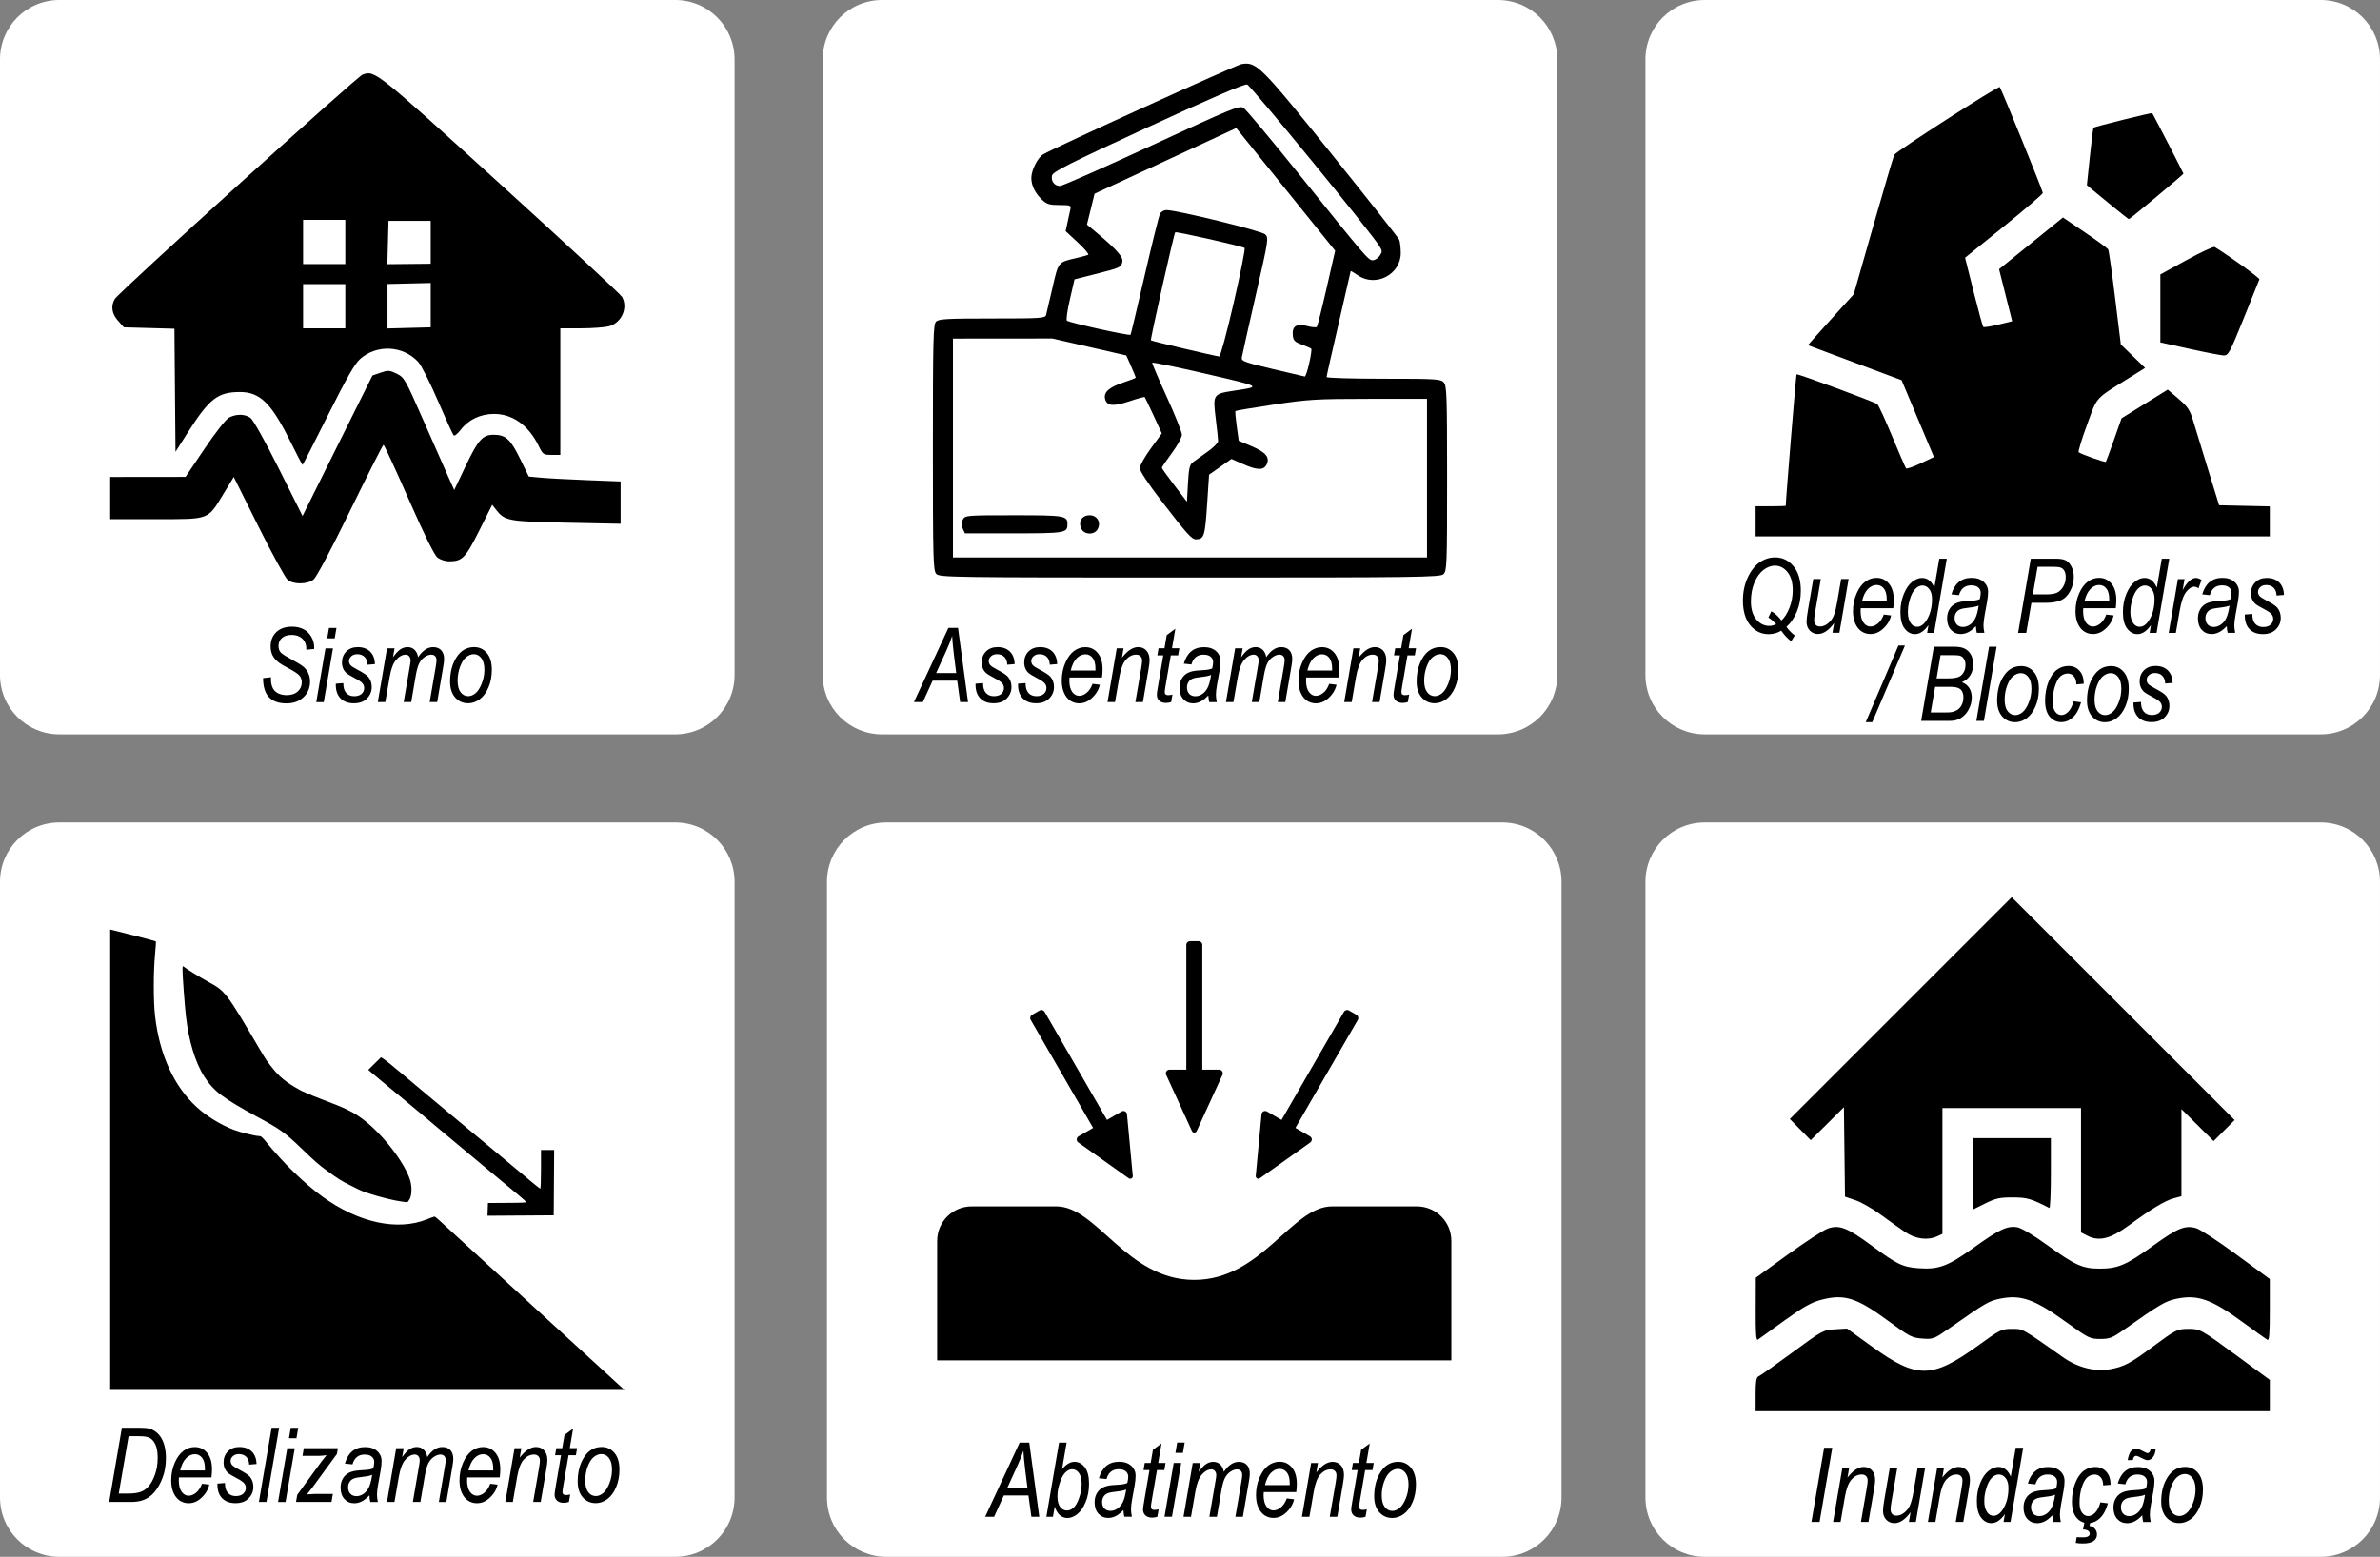 <svg id="svg1700" version="1.1" viewBox="0 0 810 530" xmlns="http://www.w3.org/2000/svg">
  <rect x="0" y="0" width="810" height="530" fill="#808080" stroke="none"/>
  <path id="landslide" d="m20.22 280h209.56c11.201 0 20.22 9.018 20.22 20.22v209.56c0 11.201-9.018 20.22-20.22 20.22h-209.56c-11.201 0-20.22-9.018-20.22-20.22v-209.56c0-11.201 9.018-20.22 20.22-20.22z" fill="#fff" stop-color="#000000" stroke-width="1.006"/>
  <path d="m37.499 394.82v-78.375l0.63 0.148c3.342 0.786 14.788 3.77 14.905 3.887 0.083 0.083-0.045 2.151-0.277 4.596-0.561 5.842-0.557 15.803 0.01 20.757 1.513 13.247 6.43 23.987 14.252 31.131 3.369 3.077 8.23 6.047 12.57 7.68 2.352 0.885 7.24 2.095 8.466 2.095 0.773 3e-4 1.125 0.287 2.656 2.169 5.825 7.157 13.024 14.132 19.172 18.575 12.142 8.776 25.375 11.634 35.373 7.64 1.327-0.53 2.51-0.964 2.629-0.964 0.118 0 0.797 0.535 1.506 1.189 2.55 2.351 14.323 13.142 22.831 20.928 4.771 4.366 9.303 8.523 10.073 9.239 0.769 0.716 7.569 6.938 15.109 13.827 7.54 6.889 14.022 12.825 14.403 13.191l0.693 0.665h-175zm128.49 16.893 0.082-2.172 5.176-0.03c7.143-0.04 7.894-0.075 7.788-0.366-0.09-0.246-3.361-3.014-10.467-8.858-3.102-2.551-19.709-16.401-20.442-17.048-1.156-1.02-3.425-2.919-10.595-8.864-4.463-3.7-8.673-7.186-9.357-7.745-0.683-0.56-1.601-1.333-2.039-1.717l-0.796-0.7 2.039-2.024c1.121-1.113 2.131-2.108 2.244-2.21 0.162-0.148 2.857 1.882 4.873 3.669 0.176 0.157 0.8 0.663 1.385 1.124 0.585 0.461 1.573 1.29 2.197 1.84 0.624 0.55 3.841 3.247 7.149 5.991 3.309 2.745 6.468 5.379 7.022 5.854 0.553 0.475 1.394 1.179 1.868 1.563 0.973 0.79 3.8 3.141 12.095 10.062 3.155 2.632 7.31 6.098 9.233 7.702 1.924 1.604 4.559 3.804 5.856 4.888 1.297 1.084 2.462 1.97 2.588 1.97 0.127 0 0.23-2.959 0.23-6.575v-6.575h4.483l-0.073 11.122-0.073 11.122-11.274 0.073-11.274 0.073zm-29.857-2.744c-4.172-0.658-11.868-2.857-14.058-4.018-0.271-0.143-1.562-0.787-2.87-1.431-3.046-1.498-4.117-2.167-7.776-4.854-3.129-2.298-4.081-3.131-9.152-8.001-5.251-5.043-6.87-6.201-14.283-10.224-12.12-6.575-15.187-8.88-18.399-13.822-3.106-4.779-5.421-12.403-6.338-20.873-0.435-4.02-1.126-13.423-1.129-15.362-0.002-1.55 0.03-1.626 0.487-1.226 0.72 0.627 5.466 3.56 8.044 4.97 6.15 3.364 6.178 3.401 17.911 23.369 0.904 1.539 1.874 3.113 2.156 3.498 3.516 4.804 5.319 6.515 9.531 9.044 1.198 0.719 2.228 1.308 2.289 1.308 0.06 0 0.906 0.368 1.879 0.816 0.973 0.449 3.153 1.338 4.846 1.976 8.546 3.22 10.98 4.411 14.474 7.079 6.542 4.997 13.8 14.366 15.764 20.346 0.716 2.181 0.698 5.153-0.04 6.558-0.318 0.606-0.696 1.123-0.839 1.149-0.144 0.026-1.268-0.112-2.5-0.306z" stroke-width=".28"/>
  <path d="m41.482 486.07-4.324 25.252h7.459c1.573 0 2.921-0.202 4.047-0.604 1.481-0.517 2.775-1.423 3.877-2.721 1.114-1.298 2.045-2.939 2.791-4.926 0.758-1.998 1.137-4.22 1.137-6.666 0-1.837-0.23-3.463-0.689-4.875-0.459-1.413-1.115-2.545-1.965-3.395-0.838-0.85-1.796-1.43-2.875-1.74-0.735-0.218-1.804-0.326-3.205-0.326zm50.955 0-4.324 25.252h2.566l4.324-25.252zm6.508 0.023-0.602 3.531h2.549l0.604-3.531zm96.105 0.269-2.928 2.154-0.775 4.496h-2.016l-0.414 2.41h2.016l-1.809 10.629c-0.253 1.447-0.379 2.372-0.379 2.773 0 0.85 0.275 1.528 0.826 2.033 0.563 0.505 1.32 0.758 2.273 0.758 0.574 0 1.167-0.098 1.775-0.293l0.447-2.549c-0.448 0.138-0.953 0.205-1.516 0.205-0.379 0-0.66-0.092-0.844-0.276-0.184-0.184-0.275-0.477-0.275-0.879 0-0.23 0.108-0.991 0.326-2.289l1.74-10.113h2.498l0.414-2.41h-2.498zm-151.29 2.584h3.668c1.447 0 2.51 0.145 3.188 0.432 0.942 0.39 1.683 1.154 2.223 2.291 0.551 1.125 0.826 2.647 0.826 4.564 0 2.182-0.316 4.129-0.947 5.84-0.62 1.711-1.355 3.043-2.205 3.996-0.85 0.942-1.815 1.579-2.894 1.912-1.068 0.322-2.371 0.482-3.91 0.482h-3.289zm161.03 3.662c-2.492 0-4.479 1.136-5.961 3.41-1.481 2.274-2.221 5.06-2.221 8.355 0 2.274 0.578 4.07 1.738 5.391 1.16 1.309 2.63 1.963 4.41 1.963 1.355 0 2.646-0.442 3.875-1.326 1.24-0.896 2.246-2.234 3.016-4.014 0.781-1.78 1.172-3.8 1.172-6.062 0-2.469-0.57-4.369-1.707-5.701-1.137-1.344-2.577-2.016-4.322-2.016zm-62.941 8e-3c-0.838 0-1.631 0.236-2.377 0.707-0.746 0.459-1.614 1.366-2.602 2.721l0.516-3.014h-2.549l-3.135 18.293h2.549l1.5-8.646c0.459-2.687 1.194-4.606 2.205-5.754 1.022-1.16 2.101-1.74 3.238-1.74 0.471 0 0.86 0.179 1.17 0.535 0.322 0.356 0.482 0.837 0.482 1.445 0 0.367-0.073 0.972-0.223 1.81l-2.119 12.35h2.566l1.516-8.871c0.345-1.975 0.746-3.417 1.205-4.324 0.471-0.919 1.098-1.636 1.879-2.152 0.781-0.528 1.526-0.793 2.238-0.793 0.54 0 0.971 0.167 1.293 0.5 0.322 0.322 0.482 0.792 0.482 1.412 0 0.436-0.087 1.149-0.26 2.137l-2.066 12.092h2.549l2.016-11.783c0.23-1.298 0.346-2.239 0.346-2.824 0-1.332-0.334-2.348-1-3.049-0.655-0.7-1.573-1.051-2.756-1.051-0.93 0-1.82 0.287-2.67 0.861-0.85 0.563-1.654 1.418-2.412 2.566-0.207-1.114-0.626-1.963-1.258-2.549-0.632-0.586-1.405-0.879-2.324-0.879zm40.551 0c-0.827 0-1.682 0.265-2.566 0.793-0.884 0.517-1.868 1.452-2.947 2.807l0.535-3.186h-2.309l-3.135 18.293h2.549l1.465-8.51c0.482-2.813 1.234-4.789 2.256-5.926 1.034-1.137 2.194-1.705 3.481-1.705 0.62 0 1.107 0.183 1.463 0.551 0.367 0.356 0.553 0.851 0.553 1.482 0 0.54-0.098 1.377-0.293 2.514l-1.998 11.594h2.566l1.895-11.076c0.253-1.447 0.379-2.492 0.379-3.135 0-1.435-0.362-2.543-1.086-3.324-0.712-0.781-1.647-1.172-2.807-1.172zm-100.93 4e-3c-1.608 0-2.907 0.493-3.894 1.48-0.988 0.988-1.48 2.246-1.48 3.773 0 0.746 0.132 1.423 0.396 2.031 0.264 0.597 0.631 1.108 1.102 1.533 0.482 0.413 1.47 1.01 2.963 1.791 1.298 0.678 2.143 1.252 2.533 1.723 0.379 0.471 0.568 1 0.568 1.586 0 0.815-0.305 1.487-0.914 2.016-0.609 0.517-1.435 0.773-2.481 0.773-1.148 0-2.055-0.367-2.721-1.101-0.666-0.735-0.994-1.849-0.982-3.342l-2.566 0.189v0.344c-3.4e-5 2.01 0.546 3.566 1.637 4.668 1.091 1.102 2.594 1.654 4.512 1.654 1.906 0 3.395-0.546 4.463-1.637 1.079-1.091 1.619-2.394 1.619-3.91 0-1.367-0.403-2.525-1.207-3.478-0.528-0.609-1.762-1.425-3.703-2.447-1.263-0.655-2.049-1.176-2.359-1.566-0.31-0.379-0.465-0.833-0.465-1.361 0-0.609 0.259-1.142 0.775-1.601 0.517-0.471 1.189-0.707 2.016-0.707 1.056 0 1.893 0.31 2.514 0.93 0.632 0.62 0.966 1.506 1 2.654l2.514-0.207c-0.046-1.826-0.586-3.243-1.619-4.254-1.034-1.022-2.439-1.533-4.219-1.533zm-15.213 0.015c-1.367 0-2.635 0.43-3.807 1.291-1.171 0.85-2.163 2.204-2.978 4.064-0.804 1.86-1.207 3.864-1.207 6.012 0 1.631 0.265 3.038 0.793 4.221 0.528 1.171 1.239 2.055 2.135 2.652 0.896 0.586 1.889 0.879 2.981 0.879 1.539 0 2.934-0.556 4.186-1.67 1.504-1.321 2.463-2.872 2.877-4.652l-2.498-0.308c-0.471 1.321-1.131 2.331-1.98 3.031-0.838 0.701-1.694 1.051-2.566 1.051-0.919 0-1.705-0.442-2.359-1.326-0.655-0.896-0.982-2.205-0.982-3.928 0-0.287 0.016-0.615 0.051-0.982h11.061c0.126-0.942 0.189-1.86 0.189-2.756 0-2.412-0.552-4.277-1.654-5.598-1.091-1.321-2.504-1.98-4.238-1.98zm98.115 0c-1.367 0-2.635 0.43-3.807 1.291-1.171 0.85-2.163 2.204-2.978 4.064-0.804 1.86-1.207 3.864-1.207 6.012 0 1.631 0.265 3.038 0.793 4.221 0.528 1.171 1.241 2.055 2.137 2.652 0.896 0.586 1.888 0.879 2.978 0.879 1.539 0 2.934-0.556 4.186-1.67 1.504-1.321 2.464-2.872 2.877-4.652l-2.498-0.308c-0.471 1.321-1.131 2.331-1.98 3.031-0.838 0.701-1.694 1.051-2.566 1.051-0.919 0-1.705-0.442-2.359-1.326-0.655-0.896-0.982-2.205-0.982-3.928 0-0.287 0.016-0.615 0.051-0.982h11.061c0.126-0.942 0.189-1.86 0.189-2.756 0-2.412-0.552-4.277-1.654-5.598-1.091-1.321-2.504-1.98-4.238-1.98zm-40.117 4e-3c-3.491 0-5.782 1.872-6.873 5.615l2.584 0.276c0.632-2.228 2.008-3.342 4.133-3.342 1.056 0 1.861 0.236 2.412 0.707 0.563 0.459 0.844 1.074 0.844 1.844 0 0.551-0.104 1.262-0.311 2.135-0.379 0.184-0.837 0.322-1.377 0.414-0.528 0.092-1.51 0.178-2.945 0.258-1.7 0.081-3.009 0.357-3.928 0.828-0.907 0.459-1.614 1.125-2.119 1.998s-0.758 1.895-0.758 3.066c0 1.642 0.436 2.939 1.309 3.893 0.884 0.953 1.992 1.43 3.324 1.43 0.85 0 1.689-0.201 2.516-0.604 0.827-0.402 1.711-1.096 2.652-2.084 0.057 0.942 0.161 1.699 0.311 2.273h2.566c-0.195-1.034-0.293-1.867-0.293-2.498 0-0.896 0.132-2.067 0.396-3.514l0.826-4.547c0.23-1.298 0.346-2.43 0.346-3.395 0-1.367-0.505-2.497-1.516-3.393-1.011-0.907-2.377-1.361-4.1-1.361zm-20.859 0.391-0.447 2.602h5.564c0.54 0 1.417-0.075 2.635-0.225-0.712 0.838-1.355 1.647-1.93 2.428l-8.061 11.076-0.414 2.412h12.076l0.465-2.738h-5.908c-0.528 0-1.5 0.051-2.912 0.154 0.907-1.102 1.591-1.968 2.051-2.6l8.146-11.146 0.328-1.963zm-5.633 0.023-3.135 18.293h2.549l3.135-18.293zm106.94 1.969c1.011 0 1.86 0.452 2.549 1.359 0.689 0.896 1.033 2.217 1.033 3.963 0 1.608-0.303 3.176-0.912 4.703-0.609 1.527-1.321 2.623-2.137 3.289-0.815 0.655-1.63 0.982-2.445 0.982-1.034 0-1.895-0.442-2.584-1.326-0.689-0.884-1.033-2.194-1.033-3.928 0-1.7 0.281-3.302 0.844-4.807 0.574-1.516 1.275-2.601 2.102-3.256 0.838-0.655 1.7-0.98 2.584-0.98zm-138.39 0.043c0.999 0 1.82 0.407 2.463 1.223 0.643 0.815 0.965 2.039 0.965 3.67v0.637h-8.424c0.448-1.849 1.12-3.232 2.016-4.15 0.907-0.919 1.901-1.379 2.981-1.379zm98.115 0c0.999 0 1.82 0.407 2.463 1.223 0.643 0.815 0.965 2.039 0.965 3.67v0.637h-8.424c0.448-1.849 1.12-3.232 2.016-4.15 0.907-0.919 1.901-1.379 2.981-1.379zm-37.76 7.016c-0.287 1.929-0.672 3.371-1.154 4.324-0.471 0.953-1.084 1.682-1.842 2.188-0.758 0.505-1.546 0.758-2.361 0.758-0.861 0-1.55-0.269-2.066-0.809-0.517-0.54-0.775-1.275-0.775-2.205 0-0.678 0.161-1.274 0.482-1.791 0.322-0.517 0.77-0.902 1.344-1.154 0.574-0.253 1.631-0.46 3.17-0.621 1.504-0.161 2.571-0.391 3.203-0.689z" stroke-width="1.323" style="font-variant-caps:normal;font-variant-east-asian:normal;font-variant-ligatures:normal;font-variant-numeric:normal;text-orientation:upright"/>
  <path id="sinkhole" d="m301.67 280h209.56c11.201 0 20.22 9.018 20.22 20.22v209.56c0 11.201-9.018 20.22-20.22 20.22h-209.56c-11.201 0-20.22-9.018-20.22-20.22v-209.56c0-11.201 9.018-20.22 20.22-20.22z" fill="#fff" stop-color="#000000" stroke-width="1.006"/>
  <path d="m400.64 491.09-0.604 3.531h2.549l0.604-3.531zm-53.617 0.026-11.73 25.254h3.031l3.324-7.269h8.371l1 7.269h2.688l-3.412-25.254zm13.418 0-4.324 25.254h2.24l0.602-3.463c0.85 2.584 2.304 3.875 4.359 3.875 1.091 0 2.199-0.442 3.324-1.326 1.125-0.896 2.072-2.268 2.842-4.117 0.769-1.86 1.154-3.933 1.154-6.219 0-2.48-0.477-4.34-1.43-5.58-0.953-1.252-2.124-1.877-3.514-1.877-0.678 0-1.35 0.183-2.016 0.551-0.655 0.356-1.396 0.999-2.223 1.93l1.551-9.027zm34.877 0.293-2.928 2.152-0.775 4.496h-2.016l-0.412 2.412h2.016l-1.809 10.629c-0.253 1.447-0.381 2.372-0.381 2.773 0 0.85 0.277 1.526 0.828 2.031 0.563 0.505 1.32 0.758 2.273 0.758 0.574 0 1.165-0.098 1.773-0.293l0.449-2.549h-2e-3c-0.448 0.138-0.953 0.207-1.516 0.207-0.379 0-0.66-0.092-0.844-0.276-0.184-0.184-0.276-0.477-0.276-0.879 0-0.23 0.11-0.993 0.328-2.291l1.74-10.111h2.496l0.414-2.412h-2.498zm70.852 0-2.928 2.152-0.775 4.496h-2.016l-0.414 2.412h2.016l-1.809 10.629c-0.253 1.447-0.379 2.372-0.379 2.773 0 0.85 0.275 1.526 0.826 2.031 0.563 0.505 1.32 0.758 2.273 0.758 0.574 0 1.167-0.098 1.775-0.293l0.447-2.549c-0.448 0.138-0.953 0.207-1.516 0.207-0.379 0-0.66-0.092-0.844-0.276-0.184-0.184-0.276-0.477-0.276-0.879 0-0.23 0.108-0.993 0.326-2.291l1.74-10.111h2.498l0.414-2.412h-2.498zm-117.87 2.463c0.08 1.688 0.276 3.786 0.586 6.289l0.793 6.338h-6.838l3.41-7.477c0.907-1.987 1.589-3.703 2.049-5.15zm87.16 3.76c-1.367 0-2.635 0.43-3.807 1.291-1.171 0.85-2.165 2.204-2.98 4.064-0.804 1.86-1.205 3.864-1.205 6.012 0 1.631 0.263 3.038 0.791 4.221 0.528 1.171 1.241 2.055 2.137 2.652 0.896 0.586 1.889 0.879 2.981 0.879 1.539 0 2.934-0.556 4.186-1.67 1.504-1.321 2.463-2.872 2.877-4.652l-2.498-0.308c-0.471 1.321-1.131 2.331-1.98 3.031-0.838 0.7-1.694 1.051-2.566 1.051-0.919 0-1.705-0.442-2.359-1.326-0.655-0.896-0.982-2.205-0.982-3.928 0-0.287 0.015-0.615 0.051-0.982h11.059c0.126-0.942 0.189-1.86 0.189-2.756 0-2.412-0.55-4.277-1.652-5.598-1.091-1.321-2.504-1.98-4.238-1.98zm-54.584 4e-3c-3.491 0-5.782 1.871-6.873 5.615l2.584 0.276c0.632-2.228 2.01-3.342 4.135-3.342 1.056 0 1.859 0.236 2.41 0.707 0.563 0.459 0.846 1.074 0.846 1.844 0 0.551-0.104 1.262-0.311 2.135-0.379 0.184-0.839 0.322-1.379 0.414-0.528 0.092-1.51 0.177-2.945 0.258-1.7 0.081-3.009 0.357-3.928 0.828-0.907 0.459-1.612 1.125-2.117 1.998-0.505 0.873-0.76 1.895-0.76 3.066 0 1.642 0.438 2.939 1.311 3.893 0.884 0.953 1.992 1.43 3.324 1.43 0.85 0 1.689-0.201 2.516-0.604 0.827-0.402 1.711-1.096 2.652-2.084 0.057 0.942 0.161 1.699 0.311 2.273h2.566c-0.195-1.034-0.293-1.866-0.293-2.498 0-0.896 0.133-2.067 0.397-3.514l0.826-4.547c0.229-1.298 0.344-2.43 0.344-3.394 0-1.367-0.505-2.497-1.516-3.393-1.011-0.907-2.377-1.361-4.1-1.361zm94.996 0.019c-2.492-8e-5 -4.478 1.138-5.959 3.412-1.481 2.274-2.223 5.058-2.223 8.354 0 2.274 0.58 4.072 1.74 5.393 1.16 1.309 2.63 1.963 4.41 1.963 1.355 0 2.646-0.442 3.875-1.326 1.24-0.896 2.244-2.234 3.014-4.014 0.781-1.78 1.172-3.8 1.172-6.062 0-2.469-0.568-4.371-1.705-5.703-1.137-1.344-2.579-2.016-4.324-2.016zm-62.936 0.011c-0.838 0-1.631 0.234-2.377 0.705-0.746 0.459-1.614 1.368-2.602 2.723l0.518-3.016h-2.551l-3.135 18.295 2.551-2e-3 1.498-8.646c0.459-2.687 1.195-4.606 2.205-5.754 1.022-1.16 2.101-1.738 3.238-1.738 0.471 0 0.862 0.177 1.172 0.533 0.322 0.356 0.482 0.839 0.482 1.447 0 0.367-0.075 0.97-0.225 1.809l-2.119 12.35h2.566l1.516-8.871c0.344-1.975 0.748-3.415 1.207-4.322 0.471-0.919 1.096-1.637 1.877-2.154 0.781-0.528 1.526-0.791 2.238-0.791 0.54 0 0.971 0.165 1.293 0.498 0.322 0.322 0.482 0.792 0.482 1.412 0 0.436-0.085 1.149-0.258 2.137l-2.068 12.092h2.551l2.014-11.781c0.229-1.298 0.346-2.239 0.346-2.824 0-1.332-0.334-2.348-1-3.049-0.655-0.701-1.573-1.051-2.756-1.051-0.93 0-1.82 0.287-2.67 0.861-0.85 0.563-1.654 1.418-2.412 2.566-0.207-1.114-0.626-1.965-1.258-2.551-0.632-0.586-1.405-0.877-2.324-0.877zm40.576 0c-0.827 0-1.682 0.263-2.566 0.791-0.884 0.517-1.868 1.454-2.947 2.809l0.535-3.188h-2.309l-3.135 18.295h2.549l1.465-8.51c0.482-2.813 1.234-4.789 2.256-5.926 1.034-1.137 2.194-1.705 3.481-1.705 0.62 0 1.107 0.183 1.463 0.551 0.367 0.356 0.553 0.849 0.553 1.48 0 0.54-0.098 1.379-0.293 2.516l-1.998 11.594h2.566l1.895-11.076c0.253-1.447 0.379-2.492 0.379-3.135 0-1.435-0.362-2.545-1.086-3.326-0.712-0.781-1.647-1.17-2.807-1.17zm-54.059 0.385-3.135 18.293h2.549l3.137-18.293zm36.057 2.012c0.999 0 1.822 0.407 2.465 1.223 0.643 0.815 0.965 2.039 0.965 3.67v0.637h-8.424c0.448-1.849 1.12-3.232 2.016-4.15 0.907-0.919 1.899-1.379 2.978-1.379zm40.275 8e-3c1.011 0 1.862 0.454 2.551 1.361 0.689 0.896 1.033 2.217 1.033 3.963 0 1.608-0.305 3.174-0.914 4.701-0.609 1.527-1.319 2.625-2.135 3.291-0.815 0.655-1.632 0.982-2.447 0.982-1.034 0-1.895-0.444-2.584-1.328-0.689-0.884-1.033-2.192-1.033-3.926 0-1.7 0.281-3.302 0.844-4.807 0.574-1.516 1.275-2.601 2.102-3.256 0.838-0.655 1.7-0.982 2.584-0.982zm-110.9 0.111c0.93 0 1.7 0.426 2.309 1.275 0.62 0.838 0.93 2.091 0.93 3.756 0 1.562-0.293 3.156-0.879 4.787-0.574 1.619-1.216 2.733-1.928 3.342-0.712 0.597-1.437 0.896-2.172 0.896-0.919 0-1.693-0.397-2.324-1.19-0.62-0.804-0.93-1.981-0.93-3.531l0.014-0.654h2e-3c0-0.907 0.196-2.05 0.586-3.428 0.54-1.872 1.2-3.216 1.98-4.031 0.781-0.815 1.585-1.223 2.412-1.223zm18.398 6.898c-0.287 1.929-0.672 3.371-1.154 4.324-0.471 0.953-1.086 1.682-1.844 2.188-0.758 0.505-1.544 0.758-2.359 0.758-0.861 0-1.55-0.269-2.066-0.809-0.517-0.54-0.775-1.275-0.775-2.205 0-0.678 0.161-1.274 0.482-1.791 0.322-0.517 0.77-0.902 1.344-1.154 0.574-0.252 1.629-0.46 3.168-0.621 1.504-0.161 2.574-0.391 3.205-0.689z" stroke-width="1.323" style="font-variant-caps:normal;font-variant-east-asian:normal;font-variant-ligatures:normal;font-variant-numeric:normal;text-orientation:upright"/>
  <g transform="matrix(5 0 0 5 2776.1 -207.35)">
    <path d="m-489.08 123.61c-1.302 0-2.35 1.048-2.35 2.35v8.134h35v-8.134c0-1.302-1.048-2.35-2.35-2.35h-5.767c-2.764 0-4.786 5.005-9.384 5.005-4.598-1.2e-4 -6.619-5.005-9.383-5.005z" stop-color="#000000"/>
    <path d="m-478.54 117.24a0.249 0.249 0 0 0-0.34-0.09l-0.99 0.572-4.244-7.351c-0.072-0.124-0.23-0.167-0.354-0.095l-0.496 0.286c-0.124 0.072-0.167 0.23-0.095 0.354l4.244 7.351-0.99 0.572a0.249 0.249 0 0 0-0.02 0.419l3.43 2.436a0.178 0.178 0 0 0 0.28-0.162l-0.394-4.189a0.249 0.249 0 0 0-0.033-0.103z"/>
    <path d="m-469.32 117.24a0.249 0.249 0 0 1 0.34-0.09l0.99 0.572 4.244-7.351c0.072-0.124 0.23-0.167 0.354-0.095l0.496 0.286c0.124 0.072 0.167 0.23 0.095 0.354l-4.244 7.351 0.99 0.572a0.249 0.249 0 0 1 0.02 0.419l-3.43 2.436a0.178 0.178 0 0 1-0.28-0.162l0.394-4.189a0.249 0.249 0 0 1 0.033-0.103z"/>
    <path d="m-471.99 114.55a0.249 0.249 0 0 0-0.249-0.248h-1.143v-8.488c0-0.144-0.116-0.259-0.259-0.259h-0.572c-0.143 0-0.259 0.116-0.259 0.259v8.488h-1.143a0.249 0.249 0 0 0-0.227 0.353l1.753 3.825a0.178 0.178 0 0 0 0.324 0l1.753-3.825a0.249 0.249 0 0 0 0.023-0.106z"/>
  </g>
  <path id="rockfall" d="m580.22 0h209.56c11.201 0 20.22 9.018 20.22 20.22v209.56c0 11.201-9.018 20.22-20.22 20.22h-209.56c-11.201 0-20.22-9.018-20.22-20.22v-209.56c0-11.201 9.018-20.22 20.22-20.22z" fill="#fff" stop-color="#000000" stroke-width="1.006"/>
  <path d="m597.5 177.48v-5.127h5.127c2.82 0 5.128-0.077 5.128-0.171 0.015-2.114 3.502-44.576 3.676-44.751 0.301-0.3 26.421 9.353 27.481 10.157 0.406 0.308 2.688 5.256 5.069 10.997 2.382 5.741 4.51 10.634 4.73 10.873 0.22 0.239 2.442-0.529 4.938-1.709l4.539-2.145-11.005-26.167-31.892-11.925 2.554-2.892c1.405-1.59 4.918-5.492 7.808-8.669l5.254-5.778 6.622-23.212c3.642-12.766 6.871-23.691 7.175-24.277 0.607-1.167 35.408-23.531 35.882-23.058 0.493 0.494 14.666 35.333 14.666 36.053 0 0.371-5.955 5.486-13.234 11.365l-13.234 10.69 2.914 11.596c1.603 6.378 3.083 11.765 3.289 11.971 0.206 0.206 2.503-0.146 5.104-0.783l4.729-1.159-2.233-8.855-2.233-8.855 21.75-17.61 7.479 5.078c4.113 2.793 7.668 5.384 7.9 5.759 0.232 0.375 1.298 7.819 2.369 16.542l1.948 15.861 8.258 7.981-5.141 3.209c-12.224 7.631-11.002 6.278-14.643 16.197-1.794 4.888-3.063 9.07-2.819 9.293 0.682 0.624 9.005 3.572 9.246 3.274 0.117-0.144 1.367-3.539 2.778-7.543l2.566-7.281 15.714-9.768 3.681 3.144c3.196 2.73 3.862 3.748 5.056 7.721 0.757 2.517 3.035 9.96 5.062 16.539l3.687 11.963 17.254 0.383v10.213h-175zm147.66-58.72-9.912-2.191v-23.136l8.887-4.885c4.888-2.687 9.203-4.694 9.589-4.461 4.811 2.908 15.397 10.565 15.234 11.019-0.118 0.327-2.52 6.303-5.34 13.279-4.767 11.794-5.247 12.68-6.836 12.626-0.94-0.03-6.169-1.045-11.621-2.25zm-25.976-48.35c-2.82-2.303-5.985-4.908-7.034-5.788l-1.907-1.601 1.014-9.668c0.557-5.317 1.111-9.765 1.23-9.884 0.347-0.347 19.838-5.182 19.997-4.96 0.386 0.538 10.625 20.392 10.625 20.604 0 0.287-18.225 15.485-18.567 15.484-0.127-4.53e-4 -2.539-1.885-5.359-4.188z" stroke-width=".684"/>
  <path d="m604.15 189.76c-1.906 0-3.676 0.568-5.307 1.705-1.631 1.137-2.985 2.878-4.064 5.221-1.068 2.331-1.602 4.92-1.602 7.768 0 3.594 0.833 6.403 2.498 8.424 1.677 2.01 3.75 3.014 6.219 3.014 1.596 0 3.036-0.395 4.322-1.188 0.965 1.401 2.091 2.611 3.377 3.633l1.223-1.998c-1.217-0.965-2.158-1.94-2.824-2.928 1.47-1.309 2.651-3.042 3.547-5.201 0.896-2.159 1.344-4.531 1.344-7.115 0-3.56-0.833-6.338-2.498-8.336-1.665-1.998-3.742-2.998-6.234-2.998zm87.006 0.447-4.324 25.254h2.773l1.758-10.25h5.166c1.872 0 3.468-0.275 4.789-0.826 1.332-0.563 2.405-1.603 3.221-3.119 0.827-1.527 1.24-3.146 1.24-4.857 0-1.321-0.259-2.479-0.775-3.478-0.505-0.999-1.124-1.7-1.859-2.102-0.723-0.413-1.831-0.621-3.324-0.621zm-31.143 2e-3 -1.689 9.838c-0.942-2.193-2.337-3.291-4.186-3.291-1.114 0-2.234 0.442-3.359 1.326-1.125 0.884-2.072 2.263-2.842 4.135-0.769 1.86-1.154 3.909-1.154 6.148 0 2.504 0.483 4.381 1.447 5.633 0.965 1.252 2.136 1.879 3.514 1.879 1.608 0 3.135-1.022 4.582-3.066l-0.447 2.652h2.359l4.324-25.254zm75.725 0-1.688 9.838c-0.942-2.193-2.337-3.291-4.186-3.291-1.114 0-2.234 0.442-3.359 1.326-1.125 0.884-2.072 2.263-2.842 4.135-0.769 1.86-1.154 3.909-1.154 6.148 0 2.504 0.481 4.381 1.445 5.633 0.965 1.252 2.138 1.879 3.516 1.879 1.608 0 3.135-1.022 4.582-3.066l-0.449 2.652h2.361l4.322-25.254zm-131.69 2.357c1.688 0 3.124 0.735 4.307 2.205 1.183 1.47 1.773 3.527 1.773 6.168 0 2.079-0.367 4.064-1.102 5.959-0.735 1.883-1.647 3.331-2.738 4.342-1.137-1.493-2.285-2.538-3.445-3.135l-1 2.102c0.884 0.563 1.764 1.326 2.637 2.291-0.769 0.379-1.539 0.568-2.309 0.568-1.746 0-3.228-0.729-4.445-2.188-1.217-1.458-1.826-3.497-1.826-6.115 0-2.412 0.403-4.572 1.207-6.479 0.815-1.906 1.854-3.336 3.117-4.289 1.275-0.953 2.55-1.43 3.824-1.43zm89.416 0.381h5.307c1.286 0 2.176 0.108 2.67 0.326 0.494 0.218 0.883 0.593 1.17 1.121 0.287 0.528 0.432 1.233 0.432 2.117 0 1.148-0.281 2.205-0.844 3.17-0.551 0.965-1.242 1.653-2.068 2.066-0.827 0.402-2.067 0.604-3.721 0.604h-4.564zm-54.826 3.775c-1.367 0-2.635 0.43-3.807 1.291-1.171 0.85-2.165 2.204-2.981 4.064-0.804 1.86-1.207 3.864-1.207 6.012 0 1.631 0.265 3.038 0.793 4.221 0.528 1.171 1.241 2.055 2.137 2.652 0.896 0.586 1.889 0.879 2.981 0.879 1.539 0 2.934-0.556 4.186-1.67 1.504-1.321 2.464-2.872 2.877-4.652l-2.498-0.309c-0.471 1.321-1.131 2.331-1.98 3.031-0.838 0.7-1.694 1.051-2.566 1.051-0.919 0-1.707-0.442-2.361-1.326-0.655-0.896-0.98-2.205-0.98-3.928 0-0.287 0.015-0.615 0.051-0.982h11.059c0.126-0.942 0.189-1.86 0.189-2.756 0-2.412-0.552-4.277-1.654-5.598-1.091-1.321-2.502-1.98-4.236-1.98zm75.725 0c-1.367 0-2.635 0.43-3.807 1.291-1.171 0.85-2.165 2.204-2.98 4.064-0.804 1.86-1.205 3.864-1.205 6.012 0 1.631 0.265 3.038 0.793 4.221 0.528 1.171 1.239 2.055 2.135 2.652 0.896 0.586 1.889 0.879 2.98 0.879 1.539 0 2.934-0.556 4.186-1.67 1.504-1.321 2.464-2.872 2.877-4.652l-2.498-0.309c-0.471 1.321-1.131 2.331-1.98 3.031-0.838 0.7-1.694 1.051-2.566 1.051-0.919 0-1.707-0.442-2.361-1.326-0.655-0.896-0.98-2.205-0.98-3.928 0-0.287 0.015-0.615 0.051-0.982h11.059c0.126-0.942 0.189-1.86 0.189-2.756 0-2.412-0.55-4.277-1.652-5.598-1.091-1.321-2.504-1.98-4.238-1.98zm-43.359 4e-3c-3.491 0-5.782 1.872-6.873 5.615l2.584 0.275c0.632-2.228 2.01-3.342 4.135-3.342 1.056 0 1.861 0.236 2.412 0.707 0.563 0.459 0.844 1.074 0.844 1.844 0 0.551-0.104 1.262-0.311 2.135-0.379 0.184-0.837 0.322-1.377 0.414-0.528 0.092-1.512 0.177-2.947 0.258-1.7 0.08-3.007 0.357-3.926 0.828-0.907 0.459-1.614 1.125-2.119 1.998s-0.758 1.895-0.758 3.066c0 1.642 0.436 2.939 1.309 3.893 0.884 0.953 1.992 1.43 3.324 1.43 0.85 0 1.689-0.202 2.516-0.604 0.827-0.402 1.711-1.096 2.652-2.084 0.057 0.942 0.161 1.699 0.311 2.273h2.566c-0.195-1.034-0.293-1.867-0.293-2.498 0-0.896 0.132-2.067 0.396-3.514l0.826-4.547c0.229-1.298 0.344-2.43 0.344-3.394 0-1.367-0.505-2.497-1.516-3.393-1.011-0.907-2.377-1.361-4.1-1.361zm85.371 0c-3.491 0-5.782 1.872-6.873 5.615l2.584 0.275c0.632-2.228 2.01-3.342 4.135-3.342 1.056 0 1.859 0.236 2.41 0.707 0.563 0.459 0.844 1.074 0.844 1.844 0 0.551-0.102 1.262-0.308 2.135-0.379 0.184-0.839 0.322-1.379 0.414-0.528 0.092-1.51 0.177-2.945 0.258-1.7 0.08-3.009 0.357-3.928 0.828-0.907 0.459-1.614 1.125-2.119 1.998-0.505 0.873-0.758 1.895-0.758 3.066 0 1.642 0.438 2.939 1.31 3.893 0.884 0.953 1.992 1.43 3.324 1.43 0.85 0 1.687-0.202 2.514-0.604 0.827-0.402 1.713-1.096 2.654-2.084 0.057 0.942 0.161 1.699 0.311 2.273h2.566c-0.195-1.034-0.293-1.867-0.293-2.498 0-0.896 0.13-2.067 0.395-3.514l0.828-4.547c0.229-1.298 0.344-2.43 0.344-3.394 0-1.367-0.505-2.497-1.516-3.393-1.011-0.907-2.377-1.361-4.1-1.361zm-9.006 0.027c-1.516 0-3.027 1.383-4.531 4.15l0.639-3.738h-2.258l-3.135 18.295h2.43l1.274-7.338c0.528-3.124 1.257-5.301 2.188-6.529 0.942-1.24 1.885-1.861 2.826-1.861 0.494 0 0.964 0.196 1.412 0.586l1.051-2.893c-0.746-0.448-1.378-0.672-1.895-0.672zm24.096 2e-3c-1.608 0-2.905 0.495-3.893 1.482-0.988 0.988-1.482 2.244-1.482 3.772 0 0.746 0.132 1.425 0.397 2.033 0.264 0.597 0.633 1.108 1.103 1.533 0.482 0.413 1.47 1.01 2.963 1.791 1.298 0.678 2.141 1.252 2.531 1.723 0.379 0.471 0.568 0.998 0.568 1.584 0 0.815-0.303 1.487-0.912 2.016-0.609 0.517-1.435 0.775-2.48 0.775-1.148 0-2.057-0.367-2.723-1.102-0.667-0.735-0.993-1.849-0.98-3.342l-2.568 0.189v0.344c0 2.01 0.546 3.566 1.637 4.668 1.091 1.102 2.596 1.654 4.514 1.654 1.906 0 3.393-0.546 4.461-1.637 1.079-1.091 1.619-2.394 1.619-3.91 0-1.367-0.401-2.527-1.205-3.481-0.528-0.609-1.762-1.423-3.703-2.445-1.263-0.655-2.051-1.178-2.361-1.568-0.31-0.379-0.465-0.831-0.465-1.359 0-0.609 0.259-1.144 0.775-1.603 0.517-0.471 1.189-0.705 2.016-0.705 1.056 0 1.895 0.31 2.516 0.93 0.632 0.62 0.964 1.504 0.998 2.652l2.516-0.205c-0.046-1.826-0.586-3.245-1.619-4.256-1.034-1.022-2.441-1.533-4.221-1.533zm-154.34 0.369-1.809 10.559c-0.322 1.86-0.482 3.18-0.482 3.961 0 1.229 0.368 2.235 1.103 3.016 0.746 0.781 1.665 1.172 2.756 1.172 1.883 0 3.726-1.242 5.529-3.723l-0.568 3.309h2.359l3.135-18.293h-2.549l-1.361 7.906c-0.31 1.849-0.677 3.323-1.102 4.426-0.413 1.091-1.075 2.005-1.982 2.74-0.896 0.723-1.796 1.084-2.703 1.084-0.643 0-1.144-0.183-1.5-0.551-0.356-0.379-0.533-0.931-0.533-1.654 0-0.528 0.085-1.28 0.258-2.256l1.998-11.695zm21.568 2.025c0.999 0 1.822 0.407 2.465 1.223 0.643 0.815 0.963 2.039 0.963 3.67v0.637h-8.422c0.448-1.849 1.12-3.232 2.016-4.15 0.907-0.919 1.899-1.379 2.978-1.379zm75.727 0c0.999 0 1.82 0.407 2.463 1.223 0.643 0.815 0.965 2.039 0.965 3.67v0.637h-8.424c0.448-1.849 1.12-3.232 2.016-4.15 0.907-0.919 1.901-1.379 2.981-1.379zm-60.139 0.172c0.884 0 1.648 0.403 2.291 1.207s0.965 1.94 0.965 3.41c0 2.859-0.627 5.271-1.879 7.234-0.953 1.47-2.002 2.205-3.15 2.205-0.884 0-1.597-0.373-2.137-1.119-0.701-0.965-1.051-2.205-1.051-3.721l0.019-0.742-2e-3 2e-3c0-1.034 0.228-2.321 0.687-3.859 0.459-1.539 1.068-2.693 1.826-3.463 0.758-0.769 1.568-1.154 2.43-1.154zm75.728 0c0.884 0 1.648 0.403 2.291 1.207 0.643 0.804 0.965 1.94 0.965 3.41 0 2.859-0.625 5.271-1.877 7.234-0.953 1.47-2.004 2.205-3.152 2.205-0.884 0-1.597-0.373-2.137-1.119-0.7-0.965-1.051-2.205-1.051-3.721l0.015-0.742 2e-3 2e-3c0-1.034 0.23-2.321 0.689-3.859 0.459-1.539 1.068-2.693 1.826-3.463 0.758-0.769 1.567-1.154 2.428-1.154zm-56.59 6.844c-0.287 1.929-0.672 3.371-1.154 4.324-0.471 0.953-1.086 1.682-1.844 2.188-0.758 0.505-1.544 0.758-2.359 0.758-0.861 0-1.55-0.269-2.066-0.809-0.517-0.54-0.775-1.275-0.775-2.205 0-0.678 0.161-1.274 0.482-1.791 0.322-0.517 0.77-0.902 1.344-1.154 0.574-0.253 1.631-0.46 3.17-0.621 1.504-0.161 2.571-0.391 3.203-0.689zm85.371 0c-0.287 1.929-0.672 3.371-1.154 4.324-0.471 0.953-1.086 1.682-1.844 2.188-0.758 0.505-1.544 0.758-2.359 0.758-0.861 0-1.552-0.269-2.068-0.809-0.517-0.54-0.773-1.275-0.773-2.205 0-0.678 0.161-1.274 0.482-1.791 0.322-0.517 0.768-0.902 1.342-1.154 0.574-0.253 1.631-0.46 3.17-0.621 1.504-0.161 2.574-0.391 3.205-0.689zm-112.69 13.597-11.127 26.098h2.223l11.127-26.098zm12.063 0.395-4.324 25.252h10.025c1.275 0 2.446-0.326 3.514-0.98 1.068-0.655 1.946-1.626 2.635-2.912 0.7-1.286 1.051-2.653 1.051-4.1 0-1.252-0.287-2.319-0.861-3.203-0.574-0.884-1.407-1.546-2.498-1.982 1.263-0.54 2.218-1.326 2.861-2.359 0.643-1.045 0.963-2.273 0.963-3.686 0-1.435-0.303-2.631-0.912-3.584-0.597-0.965-1.446-1.641-2.549-2.031-0.758-0.276-1.919-0.414-3.481-0.414zm18.789 0-4.324 25.252h2.566l4.324-25.252zm-16.516 2.877h4.41c1.206 0 2.037 0.102 2.496 0.309 0.459 0.207 0.838 0.575 1.137 1.103 0.299 0.517 0.449 1.148 0.449 1.895 0 1.47-0.477 2.653-1.43 3.549-0.781 0.701-2.182 1.051-4.203 1.051h-4.203zm73.139 3.672c-1.608 0-2.905 0.493-3.893 1.48-0.988 0.988-1.482 2.246-1.482 3.773 0 0.746 0.132 1.423 0.397 2.031 0.264 0.597 0.631 1.108 1.101 1.533 0.482 0.413 1.47 1.01 2.963 1.791 1.298 0.678 2.143 1.252 2.533 1.723 0.379 0.471 0.568 1 0.568 1.586 0 0.815-0.305 1.487-0.914 2.016-0.609 0.517-1.435 0.775-2.481 0.775-1.148 0-2.055-0.369-2.721-1.103-0.665-0.735-0.993-1.849-0.982-3.342l-2.566 0.189v0.344c0 2.01 0.546 3.567 1.637 4.67 1.091 1.102 2.596 1.652 4.514 1.652 1.906 0 3.393-0.546 4.461-1.637 1.079-1.091 1.619-2.394 1.619-3.91 0-1.367-0.401-2.525-1.205-3.478-0.528-0.609-1.764-1.425-3.705-2.447-1.263-0.655-2.049-1.176-2.359-1.566-0.31-0.379-0.465-0.833-0.465-1.361 0-0.609 0.259-1.142 0.775-1.602 0.517-0.471 1.189-0.707 2.016-0.707 1.056 0 1.893 0.312 2.514 0.932 0.632 0.62 0.965 1.504 1 2.652l2.516-0.207c-0.046-1.826-0.586-3.243-1.619-4.254-1.034-1.022-2.441-1.533-4.221-1.533zm-29.629 0.014c-1.424 0-2.721 0.43-3.893 1.291-1.16 0.861-2.125 2.246-2.894 4.152-0.758 1.906-1.137 4.024-1.137 6.356 0 2.377 0.517 4.192 1.551 5.443 1.045 1.252 2.361 1.877 3.945 1.877 1.47 0 2.802-0.55 3.996-1.652 1.194-1.114 2.113-2.814 2.756-5.1l-2.566-0.328v2e-3c-0.425 1.573-1.017 2.744-1.775 3.514-0.758 0.769-1.55 1.154-2.377 1.154-0.804 0-1.498-0.379-2.084-1.137-0.574-0.769-0.861-1.889-0.861-3.359 0-1.975 0.265-3.773 0.793-5.393 0.54-1.631 1.171-2.745 1.895-3.342 0.735-0.609 1.556-0.912 2.463-0.912 0.815 0 1.5 0.322 2.051 0.965 0.563 0.632 0.844 1.544 0.844 2.738l2.516-0.207c0.011-1.883-0.471-3.364-1.447-4.443-0.976-1.079-2.235-1.619-3.773-1.619zm-16.07 0.025c-2.492-9e-5 -4.479 1.136-5.961 3.41-1.481 2.274-2.221 5.058-2.221 8.354 0 2.274 0.578 4.072 1.738 5.393 1.16 1.309 2.63 1.963 4.41 1.963 1.355 0 2.648-0.442 3.877-1.326 1.24-0.896 2.244-2.234 3.014-4.014 0.781-1.78 1.172-3.8 1.172-6.062 0-2.469-0.568-4.371-1.705-5.703-1.137-1.344-2.579-2.014-4.324-2.014zm30.59 0c-2.492 0-4.478 1.136-5.959 3.41-1.481 2.274-2.223 5.058-2.223 8.354 0 2.274 0.58 4.072 1.74 5.393 1.16 1.309 2.628 1.963 4.408 1.963 1.355 0 2.648-0.442 3.877-1.326 1.24-0.896 2.244-2.234 3.014-4.014 0.781-1.78 1.172-3.8 1.172-6.062 0-2.469-0.568-4.371-1.705-5.703-1.137-1.344-2.579-2.014-4.324-2.014zm-30.676 2.41c1.011 0 1.86 0.454 2.549 1.361 0.689 0.896 1.033 2.217 1.033 3.963 0 1.608-0.303 3.174-0.912 4.701-0.609 1.527-1.321 2.625-2.137 3.291-0.815 0.655-1.63 0.982-2.445 0.982-1.034 0-1.895-0.444-2.584-1.328-0.689-0.884-1.033-2.192-1.033-3.926 0-1.7 0.281-3.302 0.844-4.807 0.574-1.516 1.275-2.601 2.102-3.256 0.838-0.655 1.7-0.982 2.584-0.982zm30.59 0c1.011 0 1.86 0.454 2.549 1.361 0.689 0.896 1.033 2.217 1.033 3.963 0 1.608-0.303 3.174-0.912 4.701-0.609 1.527-1.321 2.625-2.137 3.291-0.815 0.655-1.63 0.982-2.445 0.982-1.034 0-1.895-0.444-2.584-1.328-0.689-0.884-1.033-2.192-1.033-3.926 0-1.7 0.281-3.302 0.844-4.807 0.574-1.516 1.275-2.601 2.102-3.256 0.838-0.655 1.7-0.982 2.584-0.982zm-59.787 4.662h5.271c1.619 0 2.749 0.291 3.393 0.877 0.643 0.574 0.965 1.493 0.965 2.756 0 0.884-0.183 1.707-0.551 2.465-0.367 0.746-0.838 1.308-1.412 1.688-0.563 0.379-1.218 0.648-1.965 0.809-0.413 0.092-1.24 0.139-2.48 0.139h-4.719z" stroke-width="1.323" style="font-variant-caps:normal;font-variant-east-asian:normal;font-variant-ligatures:normal;font-variant-numeric:normal;text-orientation:upright"/>
  <path id="flood" d="m580.22 280h209.56c11.201 0 20.22 9.018 20.22 20.22v209.56c0 11.201-9.018 20.22-20.22 20.22h-209.56c-11.201 0-20.22-9.018-20.22-20.22v-209.56c0-11.201 9.018-20.22 20.22-20.22z" fill="#fff" stop-color="#000000" stroke-width="1.006"/>
  <path d="m597.5 474.7c0-4.285 0.242-5.83 0.956-6.104 0.526-0.202 5.678-3.839 11.451-8.082 10.274-7.553 10.58-7.721 14.596-7.965l4.102-0.25 8.585 6.189c15.282 11.017 20.36 10.939 36.247-0.559 7.262-5.255 7.798-5.518 11.264-5.518 3.877 0 3.08-0.441 17.531 9.722 4.883 3.434 10.86 4.943 15.895 4.013 4.789-0.885 6.826-1.957 14.445-7.6 7.937-5.879 8.448-6.135 12.243-6.135 4.013 0 4.054 0.019 16.918 9.46l10.767 7.898v10.668h-175zm0.034-28.871 0.034-10.85 10.864-7.861c5.975-4.324 12.082-8.303 13.571-8.843 3.9-1.415 6.671-0.359 14.799 5.642 8.91 6.577 10.705 7.445 16.221 7.839 6.777 0.485 9.914-0.682 18.576-6.91 8.806-6.332 11.63-7.653 15.005-7.02 1.401 0.263 5.522 2.716 9.966 5.932 9.646 6.98 12.137 8.112 17.904 8.131 6.301 0.019 9.079-1.16 18.242-7.756 8.437-6.072 10.885-7.077 14.694-6.025 1.292 0.357 7.464 4.401 13.717 8.986l11.368 8.338v10.581c0 8.271-0.186 10.473-0.855 10.089-0.47-0.271-4.18-2.929-8.245-5.908-10.798-7.913-15.41-9.547-22.679-8.038-3.735 0.775-5.648 1.905-17.997 10.626-3.802 2.685-4.749 3.048-7.951 3.048-3.46 0-4-0.265-11.26-5.518-11.11-8.04-15.676-9.666-22.919-8.162-3.742 0.777-4.766 1.376-17.102 10.013-5.274 3.693-5.559 3.802-9.248 3.535-3.511-0.254-4.387-0.704-11.307-5.806-10.976-8.094-15.115-9.435-22.935-7.432-3.434 0.88-6.064 2.346-12.569 7.006-4.525 3.241-8.611 6.191-9.081 6.554-0.676 0.523-0.847-1.608-0.818-10.189zm50.79-26.435c-1.824-1.24-5.57-3.91-8.326-5.934-2.756-2.024-6.601-4.218-8.545-4.876l-3.535-1.196-0.184-15.229-0.184-15.229-11.29 11.231-7.121-7.211 75.523-75.514 75.864 75.873-7.159 7.159-10.946-10.881v29.652l-2.563 0.691c-3.008 0.811-7.662 3.615-15.283 9.208-6.287 4.614-10.203 5.593-14.168 3.542l-2.164-1.119v-42.348h-47.167v42.847l-1.741 0.793c-3.343 1.523-7.413 0.983-11.007-1.461zm23.003-19.737v-12.188h26.66v12.02c0 6.611-0.231 11.901-0.513 11.757-6.248-3.202-7.573-3.583-12.501-3.597-4.396-0.015-5.776 0.295-9.399 2.091l-4.247 2.105z" stroke-width=".684"/>
  <path d="m620.82 492.86-4.324 25.254h2.773l4.324-25.254zm65.203 2e-3 -1.688 9.836c-0.942-2.193-2.339-3.289-4.188-3.289-1.114 0-2.232 0.442-3.357 1.326-1.125 0.884-2.074 2.263-2.844 4.135-0.769 1.86-1.152 3.909-1.152 6.148 0 2.504 0.481 4.381 1.445 5.633 0.965 1.252 2.138 1.879 3.516 1.879 1.608 0 3.135-1.022 4.582-3.066l-0.449 2.652h2.361l4.322-25.254zm40.945 0.367c-0.689 0-1.263 0.265-1.723 0.793-0.448 0.528-0.827 1.549-1.137 3.064h1.773c0.149-0.976 0.534-1.463 1.154-1.463 0.31 0 1.115 0.344 2.412 1.033 0.574 0.299 1.051 0.447 1.43 0.447 0.678 0 1.28-0.326 1.809-0.98 0.54-0.655 0.862-1.585 0.965-2.791h-1.705c-0.184 0.907-0.524 1.361-1.018 1.361-0.264 0-0.786-0.214-1.566-0.639-0.7-0.367-1.199-0.596-1.498-0.688-0.287-0.092-0.586-0.139-0.896-0.139zm16.75 6.168c-2.492 0-4.478 1.138-5.959 3.412-1.481 2.274-2.223 5.058-2.223 8.354 0 2.274 0.58 4.072 1.74 5.393 1.16 1.309 2.63 1.963 4.41 1.963 1.355 0 2.646-0.442 3.875-1.326 1.24-0.896 2.244-2.234 3.014-4.014 0.781-1.78 1.172-3.802 1.172-6.064 0-2.469-0.568-4.369-1.705-5.701-1.137-1.344-2.579-2.016-4.324-2.016zm-109.43 0.011c-0.827 0-1.684 0.263-2.568 0.791-0.884 0.517-1.866 1.454-2.945 2.809l0.535-3.188h-2.309l-3.135 18.295 2.549-2e-3 1.465-8.508c0.482-2.813 1.234-4.789 2.256-5.926 1.034-1.137 2.194-1.705 3.481-1.705 0.62 0 1.107 0.183 1.463 0.551 0.367 0.356 0.553 0.849 0.553 1.48 0 0.54-0.098 1.379-0.293 2.516l-1.998 11.594h2.566l1.895-11.076c0.252-1.447 0.379-2.494 0.379-3.137 0-1.435-0.362-2.543-1.086-3.324-0.712-0.781-1.647-1.17-2.807-1.17zm32.27 0c-0.827 0-1.682 0.263-2.566 0.791-0.884 0.517-1.866 1.454-2.945 2.809l0.533-3.188h-2.309l-3.135 18.295 2.549-2e-3 1.465-8.508c0.482-2.813 1.234-4.789 2.256-5.926 1.034-1.137 2.194-1.705 3.481-1.705 0.62 0 1.109 0.183 1.465 0.551 0.367 0.356 0.551 0.849 0.551 1.48 0 0.54-0.098 1.379-0.293 2.516l-1.998 11.594h2.566l1.895-11.076c0.253-1.447 0.379-2.494 0.379-3.137 0-1.435-0.362-2.543-1.086-3.324-0.712-0.781-1.647-1.17-2.807-1.17zm46.521 0.015c-1.424 0-2.721 0.432-3.893 1.293-1.16 0.861-2.125 2.244-2.894 4.15-0.758 1.906-1.137 4.024-1.137 6.356 0 2.377 0.517 4.192 1.551 5.443 0.756 0.905 1.655 1.478 2.693 1.728l-0.473 2.303h2e-3c0.781 0.011 1.353 0.15 1.721 0.414 0.379 0.276 0.57 0.614 0.57 1.016 0 0.368-0.179 0.667-0.535 0.896-0.356 0.229-0.981 0.344-1.877 0.344-0.792 0-1.477-0.015-2.051-0.051l-0.308 1.93c0.689 0.138 1.491 0.205 2.41 0.205 1.677 0 2.901-0.281 3.67-0.844 0.769-0.563 1.154-1.298 1.154-2.205 0-0.746-0.23-1.39-0.689-1.93-0.448-0.528-1.067-0.86-1.859-0.998l0.217-0.979c1.195-0.149 2.296-0.681 3.297-1.605 1.194-1.114 2.113-2.814 2.756-5.1l-2.566-0.326c-0.425 1.573-1.017 2.744-1.775 3.514-0.758 0.769-1.55 1.154-2.377 1.154-0.804 0-1.498-0.379-2.084-1.137-0.574-0.769-0.861-1.889-0.861-3.359 0-1.975 0.265-3.773 0.793-5.393 0.54-1.631 1.171-2.745 1.895-3.342 0.735-0.609 1.556-0.912 2.463-0.912 0.815 0 1.5 0.322 2.051 0.965 0.563 0.632 0.844 1.544 0.844 2.738l2.514-0.205c0.011-1.883-0.469-3.366-1.445-4.445-0.976-1.079-2.235-1.619-3.773-1.619zm-16.057 8e-3c-3.491 0-5.782 1.872-6.873 5.615l2.584 0.276c0.632-2.228 2.008-3.342 4.133-3.342 1.057 0 1.861 0.236 2.412 0.707 0.563 0.459 0.844 1.072 0.844 1.842 0 0.551-0.102 1.264-0.308 2.137-0.379 0.184-0.839 0.322-1.379 0.414-0.528 0.092-1.51 0.178-2.945 0.258-1.7 0.081-3.009 0.355-3.928 0.826-0.907 0.459-1.614 1.125-2.119 1.998-0.505 0.873-0.758 1.895-0.758 3.066 0 1.642 0.436 2.939 1.309 3.893 0.884 0.953 1.994 1.43 3.326 1.43 0.85 0 1.687-0.2 2.514-0.602 0.827-0.402 1.711-1.096 2.652-2.084l2e-3 -2e-3c0.057 0.942 0.159 1.701 0.308 2.275h2.566c-0.195-1.034-0.293-1.866-0.293-2.498 0-0.896 0.133-2.067 0.396-3.514l0.828-4.549c0.229-1.298 0.344-2.428 0.344-3.393 0-1.367-0.505-2.499-1.516-3.394-1.011-0.907-2.377-1.359-4.1-1.359zm30.6 0c-3.491 0-5.782 1.872-6.873 5.615l2.584 0.276c0.632-2.228 2.01-3.342 4.135-3.342 1.056 0 1.859 0.236 2.41 0.707 0.563 0.459 0.844 1.072 0.844 1.842 0 0.551-0.102 1.264-0.308 2.137-0.379 0.184-0.839 0.322-1.379 0.414-0.528 0.092-1.51 0.178-2.945 0.258-1.7 0.081-3.009 0.355-3.928 0.826-0.907 0.459-1.614 1.125-2.119 1.998-0.505 0.873-0.758 1.895-0.758 3.066 0 1.642 0.438 2.939 1.31 3.893 0.884 0.953 1.992 1.43 3.324 1.43 0.85 0 1.687-0.2 2.514-0.602 0.827-0.402 1.713-1.096 2.654-2.084 0.057 0.941 0.161 1.7 0.311 2.273h2.566c-0.195-1.034-0.293-1.866-0.293-2.498 0-0.896 0.13-2.067 0.395-3.514l0.828-4.549c0.229-1.298 0.344-2.428 0.344-3.393 0-1.367-0.505-2.499-1.516-3.394-1.011-0.907-2.377-1.359-4.1-1.359zm-84.482 0.396-1.809 10.559c-0.322 1.86-0.482 3.182-0.482 3.963 0 1.229 0.367 2.233 1.102 3.014 0.746 0.781 1.665 1.172 2.756 1.172 1.883 0 3.726-1.24 5.529-3.721l-0.568 3.307h2.359l3.137-18.293h-2.551l-1.359 7.906c-0.31 1.849-0.679 3.325-1.103 4.428-0.413 1.091-1.073 2.003-1.98 2.738-0.896 0.723-1.798 1.086-2.705 1.086-0.643 0-1.142-0.185-1.498-0.553-0.356-0.379-0.533-0.929-0.533-1.652 0-0.528 0.085-1.282 0.258-2.258l1.998-11.695zm100.49 1.982c1.011 0 1.862 0.454 2.551 1.361 0.689 0.896 1.033 2.215 1.033 3.961 0 1.608-0.305 3.176-0.914 4.703-0.609 1.527-1.319 2.625-2.135 3.291-0.815 0.655-1.632 0.98-2.447 0.98-1.034 0-1.895-0.442-2.584-1.326-0.689-0.884-1.033-2.194-1.033-3.928 0-1.7 0.281-3.3 0.844-4.805 0.574-1.516 1.275-2.601 2.102-3.256 0.838-0.655 1.7-0.982 2.584-0.982zm-63.344 0.166c0.884 0 1.648 0.403 2.291 1.207 0.643 0.804 0.965 1.94 0.965 3.41 0 2.859-0.625 5.271-1.877 7.234-0.953 1.47-2.004 2.205-3.152 2.205-0.884 0-1.597-0.373-2.137-1.119-0.7-0.965-1.051-2.205-1.051-3.721l0.015-0.742h2e-3c0-1.034 0.23-2.319 0.689-3.857 0.459-1.539 1.068-2.693 1.826-3.463 0.758-0.769 1.566-1.154 2.428-1.154zm19.145 6.894c-0.287 1.929-0.672 3.371-1.154 4.324-0.471 0.953-1.084 1.682-1.842 2.188-0.758 0.505-1.544 0.758-2.359 0.758-0.861 0-1.552-0.271-2.068-0.811-0.517-0.54-0.775-1.275-0.775-2.205 0-0.678 0.161-1.274 0.482-1.791 0.322-0.517 0.77-0.902 1.344-1.154 0.574-0.253 1.631-0.458 3.17-0.619 1.504-0.161 2.571-0.391 3.203-0.689zm30.602 0c-0.287 1.929-0.672 3.371-1.154 4.324-0.471 0.953-1.086 1.682-1.844 2.188-0.758 0.505-1.544 0.758-2.359 0.758-0.861 0-1.552-0.271-2.068-0.811-0.517-0.54-0.773-1.275-0.773-2.205 0-0.678 0.161-1.274 0.482-1.791 0.322-0.517 0.77-0.902 1.344-1.154 0.574-0.253 1.629-0.458 3.168-0.619 1.504-0.161 2.574-0.391 3.205-0.689z" stroke-width="1.323" style="font-variant-caps:normal;font-variant-east-asian:normal;font-variant-ligatures:normal;font-variant-numeric:normal;text-orientation:upright"/>
  <path id="earthquake" d="m20.22 1.4163e-6h209.56c11.201 0 20.22 9.018 20.22 20.22v209.56c0 11.201-9.018 20.22-20.22 20.22h-209.56c-11.201 0-20.22-9.018-20.22-20.22v-209.56c0-11.201 9.018-20.22 20.22-20.22z" fill="#fff" stop-color="#000000" stroke-width="1.006"/>
  <path d="m97.918 197.42c-0.812-0.65-5.276-8.798-9.919-18.107l-8.442-16.926-3.344 5.492c-5.64 9.261-4.619 8.868-23.034 8.868h-15.677v-14.362l25.646-0.03 6.497-9.627c3.804-5.636 7.263-10.025 8.344-10.588 2.435-1.266 5.347-1.217 7.259 0.122 0.893 0.626 4.958 7.902 9.632 17.244l8.087 16.162 23.785-47.825 2.793-0.966c2.537-0.877 3.037-0.846 5.463 0.342 2.562 1.255 2.923 1.885 8.943 15.589 3.45 7.855 7.255 16.472 8.455 19.15l2.182 4.868 3.939-8.272c4.187-8.791 5.75-10.535 9.446-10.535 4.119 0 5.749 1.465 8.983 8.07l3.014 6.156 4.167 0.388c2.292 0.213 9.322 0.589 15.623 0.835l11.456 0.448v14.401l-18.356-0.37c-19.824-0.4-21.045-0.62-23.954-4.319l-1.397-1.776-4.412 8.804c-4.694 9.367-5.761 10.451-10.295 10.451-1.248 0-3.009-0.582-3.912-1.292-1.077-0.847-4.45-7.679-9.793-19.834-4.482-10.197-8.34-18.541-8.572-18.541-0.232 0-5.316 10.029-11.298 22.287-6.655 13.636-11.521 22.795-12.539 23.594-2.111 1.661-6.75 1.712-8.769 0.096zm0.645-47.623c-6.271-12.589-10.139-16.331-16.882-16.331-7.527 0-10.404 2.211-17.605 13.524l-4.348 6.831-0.181-20.952-0.181-20.952-8.595-0.241-8.595-0.24-1.995-2.233c-2.135-2.389-2.524-4.976-1.116-7.409 1.287-2.223 82.481-75.771 84.375-76.429 4.152-1.442 4.498-1.167 46.74 37.227 22.381 20.341 41.066 37.652 41.523 38.469 2.095 3.743-0.128 8.805-4.386 9.987-1.43 0.398-5.755 0.724-9.61 0.726l-7.01 2e-3v43.086h-2.941c-2.798 0-3.013-0.147-4.4-3.002-3.412-7.022-8.869-10.944-15.228-10.944-4.597 0-8.715 1.967-11.35 5.422-1.02 1.337-2.094 2.187-2.386 1.887-0.292-0.299-2.705-5.603-5.36-11.786-2.656-6.183-5.678-12.146-6.715-13.251-5.233-5.577-14.023-6.019-19.745-0.995-1.806 1.585-4.624 6.515-10.927 19.112-4.671 9.336-8.574 16.976-8.674 16.976-0.1 0-2.083-3.818-4.407-8.485zm18.955-45.544v-7.523h-14.362v15.046h14.362zm29.066-7.914-14.704 0.344v15.138l14.704-0.388zm-29.066-13.971v-7.523h-14.362v15.046h14.362zm29.066-7.181h-14.362l-0.194 7.375-0.194 7.375 14.751-0.145z" stroke-width=".684"/>
  <path d="m99.352 213.34c-2.251 0-4.025 0.621-5.322 1.861-1.286 1.24-1.93 2.869-1.93 4.891 0 1.16 0.236 2.194 0.707 3.102 0.482 0.896 1.224 1.716 2.223 2.463 0.551 0.413 1.596 1.028 3.135 1.844 1.987 1.045 3.243 1.882 3.772 2.514 0.517 0.643 0.775 1.401 0.775 2.273 0 1.24-0.46 2.281-1.379 3.119-0.919 0.827-2.163 1.24-3.736 1.24-1.137 0-2.119-0.208-2.945-0.621-0.815-0.425-1.396-0.971-1.74-1.637-0.459-0.873-0.689-1.871-0.689-2.996l0.018-0.844-2.705 0.309c0.011 2.963 0.69 5.14 2.033 6.529 1.344 1.378 3.313 2.066 5.908 2.066 2.4 0 4.341-0.701 5.822-2.102 1.481-1.412 2.221-3.174 2.221-5.287 0-1.01-0.171-1.919-0.516-2.723-0.333-0.815-0.81-1.51-1.43-2.084-0.609-0.586-1.769-1.343-3.481-2.273-2.343-1.263-3.811-2.17-4.408-2.721-0.597-0.551-0.896-1.339-0.896-2.361 0-1.125 0.391-2.032 1.172-2.721 0.792-0.689 1.894-1.033 3.307-1.033 0.988 0 1.861 0.195 2.619 0.586 0.758 0.379 1.336 0.919 1.738 1.619 0.413 0.701 0.621 1.458 0.621 2.273l-0.018 0.568 2.688-0.26 0.018-0.533c0-1.286-0.328-2.492-0.982-3.617-0.643-1.125-1.517-1.981-2.619-2.566s-2.428-0.879-3.978-0.879zm12.609 0.438-0.604 3.531h2.551l0.602-3.531zm49.4 6.516c-2.492 0-4.479 1.136-5.961 3.41-1.481 2.274-2.223 5.06-2.223 8.355 0 2.274 0.58 4.07 1.74 5.391 1.16 1.309 2.63 1.965 4.41 1.965 1.355 0 2.646-0.442 3.875-1.326 1.24-0.896 2.246-2.234 3.016-4.014 0.781-1.78 1.17-3.802 1.17-6.064 0-2.469-0.568-4.369-1.705-5.701-1.137-1.344-2.577-2.016-4.322-2.016zm-22.633 8e-3c-0.838 0-1.631 0.236-2.377 0.707-0.746 0.459-1.612 1.366-2.6 2.721l0.516-3.014h-2.549l-3.135 18.293h2.549l1.498-8.646c0.459-2.687 1.194-4.606 2.205-5.754 1.022-1.16 2.101-1.74 3.238-1.74 0.471 0 0.862 0.179 1.172 0.535 0.322 0.356 0.482 0.839 0.482 1.447 0 0.367-0.075 0.97-0.225 1.809l-2.119 12.35h2.568l1.516-8.871c0.345-1.975 0.746-3.415 1.205-4.322 0.471-0.919 1.096-1.637 1.877-2.154 0.781-0.528 1.528-0.793 2.24-0.793 0.54 0 0.969 0.167 1.291 0.5 0.322 0.322 0.482 0.792 0.482 1.412 0 0.436-0.086 1.149-0.258 2.137l-2.066 12.092h2.549l2.016-11.781c0.23-1.298 0.344-2.24 0.344-2.826 0-1.332-0.332-2.348-0.998-3.049-0.655-0.701-1.573-1.051-2.756-1.051-0.93 0-1.82 0.287-2.67 0.861-0.85 0.563-1.654 1.418-2.412 2.566-0.207-1.114-0.626-1.963-1.258-2.549s-1.407-0.879-2.326-0.879zm-16.969 4e-3c-1.608 0-2.905 0.493-3.893 1.48-0.988 0.988-1.482 2.246-1.482 3.773 0 0.746 0.132 1.423 0.396 2.031 0.264 0.597 0.631 1.108 1.102 1.533 0.482 0.413 1.47 1.012 2.963 1.793 1.298 0.678 2.143 1.25 2.533 1.721 0.379 0.471 0.568 1 0.568 1.586 0 0.815-0.305 1.487-0.914 2.016-0.609 0.517-1.435 0.775-2.481 0.775-1.148 0-2.055-0.369-2.721-1.103-0.666-0.735-0.994-1.849-0.982-3.342l-2.566 0.189v0.346c0 2.01 0.546 3.566 1.637 4.668 1.091 1.102 2.596 1.652 4.514 1.652 1.906 0 3.393-0.546 4.461-1.637 1.079-1.091 1.619-2.394 1.619-3.91 0-1.367-0.401-2.525-1.205-3.478-0.528-0.609-1.764-1.425-3.705-2.447-1.263-0.655-2.049-1.176-2.359-1.566-0.31-0.379-0.465-0.833-0.465-1.361 0-0.609 0.259-1.142 0.775-1.602 0.517-0.471 1.189-0.707 2.016-0.707 1.056 0 1.893 0.312 2.514 0.932 0.632 0.62 0.966 1.504 1 2.652l2.516-0.207c-0.046-1.826-0.588-3.243-1.621-4.254-1.034-1.022-2.439-1.533-4.219-1.533zm-10.986 0.432-3.137 18.293h2.551l3.135-18.293zm50.502 1.969c1.01 0 1.86 0.454 2.549 1.361 0.689 0.896 1.033 2.215 1.033 3.961 0 1.608-0.303 3.176-0.912 4.703-0.609 1.527-1.321 2.623-2.137 3.289-0.815 0.655-1.63 0.982-2.445 0.982-1.034 0-1.895-0.442-2.584-1.326-0.689-0.884-1.033-2.194-1.033-3.928 0-1.7 0.281-3.302 0.844-4.807 0.574-1.516 1.275-2.599 2.102-3.254 0.838-0.655 1.7-0.982 2.584-0.982z" stroke-width="1.323" style="font-variant-caps:normal;font-variant-east-asian:normal;font-variant-ligatures:normal;font-variant-numeric:normal;text-orientation:upright"/>
  <path id="settlement" d="m300.22 1.4163e-6h209.56c11.201 0 20.22 9.018 20.22 20.22v209.56c0 11.201-9.018 20.22-20.22 20.22h-209.56c-11.201 0-20.22-9.018-20.22-20.22v-209.56c0-11.201 9.018-20.22 20.22-20.22z" fill="#fff" stop-color="#000000" stroke-width="1.006"/>
  <path d="m318.63 195.36c-1.027-1.135-1.131-5.112-1.131-43.018 0-37.059 0.121-41.889 1.074-42.841 0.922-0.922 3.624-1.074 19.094-1.074 16.579 0 18.047-0.096 18.357-1.196 0.185-0.658 1.16-4.817 2.167-9.242 2.008-8.83 1.912-8.707 7.843-10.07 2.068-0.475 4.022-1.015 4.341-1.199 0.32-0.184-1.281-2.066-3.557-4.182l-4.139-3.848 0.658-3.076c0.362-1.692 0.795-3.691 0.962-4.443 0.277-1.246-0.05-1.367-3.711-1.367-3.34 0-4.323-0.287-5.844-1.709-2.421-2.263-3.749-4.925-3.749-7.513 0-2.618 2.147-6.899 4.032-8.037 3.696-2.232 65.624-30.418 67.53-30.736 5.052-0.842 6.444 0.548 30.634 30.618 12.407 15.422 22.768 28.563 23.023 29.203 0.256 0.639 0.486 2.6 0.513 4.357 0.111 7.37-8.425 11.923-14.554 7.763-1.368-0.929-2.488-1.592-2.488-1.474 0 0.118-1.846 8.155-4.102 17.859-2.256 9.705-4.102 17.904-4.102 18.222s8.719 0.577 19.377 0.577c17.903 0 19.462 0.095 20.507 1.25 1.018 1.125 1.131 4.395 1.131 32.706 0 29.606-0.073 31.523-1.25 32.588-1.149 1.04-8.124 1.131-86.369 1.131-81.593 0-85.165-0.051-86.25-1.25zm167.03-32.588v-27.002l-19.653 0.015c-18.045 0.015-20.703 0.171-32.479 1.945-7.054 1.063-12.934 2.056-13.068 2.208-0.133 0.151 0.066 2.49 0.441 5.194l0.683 4.918 4.428 1.882c4.872 2.071 6.307 3.88 5.006 6.311-1.032 1.927-3.205 1.853-8.011-0.272l-3.903-1.726-3.807 2.68-3.807 2.68-0.684 10.35c-0.702 10.624-1.03 11.63-3.803 11.657-1.406 0.015-3.126-1.908-11.821-13.203-4.388-5.7-7.277-10.077-7.277-11.023 0-0.863 1.688-3.88 3.751-6.705l3.751-5.136-2.793-6.058c-1.536-3.332-2.899-6.169-3.028-6.304-0.13-0.135-2.491 0.513-5.247 1.439-5.413 1.82-7.606 1.62-8.226-0.75-0.592-2.265 1.275-4.004 5.982-5.57 2.444-0.813 4.444-1.599 4.444-1.745 0-0.147-0.725-1.905-1.61-3.907l-1.61-3.64-25.149-5.768-33.838 0.03v74.512h161.33zm-158 17.176c-0.537-1.178-0.526-2.021 0.04-3.076 0.761-1.421 1.149-1.454 17.365-1.454 17.417 0 18.228 0.136 18.228 3.076 0 2.94-0.808 3.076-18.266 3.076h-16.626zm40.332 0c-1.092-2.397 0.253-4.53 2.858-4.53 2.553 0 3.963 2.417 2.742 4.699-1.123 2.099-4.615 1.994-5.6-0.169zm38.024-22.609c0.752-0.574 2.982-2.175 4.956-3.559 1.974-1.383 3.592-3.003 3.595-3.598 3e-3 -0.595-0.365-4.087-0.82-7.758-1.003-8.099-0.857-8.328 5.94-9.366 9.772-1.492 10.044-1.322-9.229-5.789-9.963-2.31-18.199-4.013-18.302-3.784-0.103 0.228 2.123 5.47 4.944 11.648 2.822 6.178 5.136 11.965 5.142 12.859 4e-3 0.894-1.526 3.7-3.406 6.236-1.88 2.536-3.418 4.792-3.418 5.015 0 0.222 1.923 2.918 4.272 5.99l4.272 5.586 0.341-6.218c0.284-5.169 0.572-6.393 1.709-7.261zm39.558-33.68c0.576-2.525 0.888-4.75 0.694-4.944-0.195-0.194-1.64-0.827-3.213-1.405-2.41-0.887-2.892-1.381-3.066-3.146-0.306-3.11 1.277-4.14 4.873-3.174 1.569 0.422 3.049 0.556 3.288 0.298 0.24-0.258 1.744-6.199 3.344-13.204l2.909-12.735-33.656-41.758-48.219 22.353-1.296 5.254-1.296 5.254 3.343 2.802c6.933 5.812 9.116 8.318 8.684 9.969-0.482 1.841-0.685 1.93-9.434 4.146l-6.827 1.729-1.567 6.782c-0.862 3.73-1.327 7.002-1.034 7.271 0.776 0.712 21.393 5.285 21.674 4.808 0.131-0.221 2.293-9.307 4.805-20.19 2.512-10.882 4.864-20.341 5.228-21.02 0.364-0.679 1.342-1.236 2.175-1.237 3.531-0.004 32.325 7.067 33.573 8.246 1.272 1.201 1.206 1.628-3.214 20.93-2.482 10.837-4.604 20.307-4.716 21.045-0.182 1.197 0.939 1.613 10.392 3.863 5.828 1.387 10.801 2.552 11.052 2.589 0.252 0.035 0.928-1.998 1.504-4.523zm-25.71-20.529c2.312-10.056 3.987-18.475 3.722-18.708-0.651-0.573-23.321-5.692-23.622-5.334-0.445 0.529-8.537 36.51-8.271 36.775 0.268 0.268 21.928 5.385 23.246 5.491 0.396 0.03 2.612-8.169 4.924-18.225zm49.672-16.028c0.951-1.358 0.939-1.679-0.132-3.418-2.905-4.715-43.712-54.566-44.955-54.919-0.941-0.267-11.835 4.422-33.695 14.502-26.79 12.353-32.372 15.162-32.695 16.452-0.474 1.888 0.798 3.589 2.684 3.589 0.763 0 14.784-6.196 31.158-13.768 27.587-12.758 29.884-13.699 31.306-12.818 0.844 0.523 9.443 10.795 19.108 22.826 22.679 28.23 23.383 29.053 24.895 29.053 0.701 0 1.748-0.675 2.325-1.499z" stroke-width=".684"/>
  <path d="m322.78 213.75-11.732 25.252h3.033l3.324-7.268h8.371l1 7.268h2.686l-3.41-25.252zm77.236 0.293-2.93 2.152-0.773 4.496h-2.016l-0.414 2.412h2.016l-1.809 10.627c-0.253 1.447-0.379 2.372-0.379 2.773 0 0.85 0.275 1.528 0.826 2.033 0.563 0.505 1.32 0.758 2.273 0.758 0.574 0 1.167-0.098 1.775-0.293l0.447-2.549c-0.448 0.138-0.953 0.207-1.516 0.207-0.379 0-0.66-0.092-0.844-0.275-0.184-0.184-0.276-0.477-0.276-0.879 0-0.23 0.108-0.993 0.326-2.291l1.74-10.111h2.498l0.412-2.412h-2.496zm80.549 0-2.928 2.152-0.775 4.496h-2.016l-0.412 2.412h2.016l-1.809 10.627c-0.253 1.447-0.381 2.372-0.381 2.773 0 0.85 0.277 1.528 0.828 2.033 0.563 0.505 1.32 0.758 2.273 0.758 0.574 0 1.165-0.098 1.773-0.293l0.449-2.549c-0.448 0.138-0.953 0.207-1.516 0.207-0.379 0-0.662-0.092-0.846-0.275-0.184-0.184-0.276-0.477-0.276-0.879 0-0.23 0.11-0.993 0.328-2.291l1.74-10.111h2.498l0.412-2.412h-2.498zm-156.51 2.463c0.08 1.688 0.276 3.784 0.586 6.287l0.793 6.34h-6.838l3.41-7.477c0.907-1.987 1.589-3.703 2.049-5.15zm166.26 3.781c-2.492-9e-5 -4.479 1.136-5.961 3.41-1.481 2.274-2.223 5.06-2.223 8.355 0 2.274 0.58 4.07 1.74 5.391 1.16 1.309 2.63 1.965 4.41 1.965 1.355 0 2.646-0.442 3.875-1.326 1.24-0.896 2.246-2.234 3.016-4.014 0.781-1.78 1.17-3.802 1.17-6.064 0-2.469-0.568-4.369-1.705-5.701-1.137-1.344-2.577-2.016-4.322-2.016zm-102.96 8e-3c-0.827 0-1.684 0.265-2.568 0.793-0.884 0.517-1.866 1.454-2.945 2.809l0.535-3.188h-2.309l-3.135 18.293h2.549l1.465-8.51c0.482-2.813 1.234-4.789 2.256-5.926 1.034-1.137 2.194-1.705 3.481-1.705 0.62 0 1.107 0.183 1.463 0.551 0.367 0.356 0.551 0.851 0.551 1.482 0 0.54-0.098 1.379-0.293 2.516l-1.998 11.592h2.568l1.895-11.076c0.253-1.447 0.379-2.492 0.379-3.135 0-1.435-0.362-2.543-1.086-3.324-0.712-0.781-1.647-1.172-2.807-1.172zm40.023 0c-0.838 0-1.631 0.236-2.377 0.707-0.746 0.459-1.614 1.366-2.602 2.721l0.518-3.014h-2.549l-3.137 18.293h2.551l1.498-8.646c0.459-2.687 1.194-4.606 2.205-5.754 1.022-1.16 2.101-1.74 3.238-1.74 0.471 0 0.862 0.179 1.172 0.535 0.322 0.356 0.482 0.839 0.482 1.447 0 0.367-0.075 0.97-0.225 1.809l-2.119 12.35h2.566l1.516-8.871c0.344-1.975 0.748-3.415 1.207-4.322 0.471-0.919 1.096-1.637 1.877-2.154 0.781-0.528 1.528-0.793 2.24-0.793 0.54 0 0.969 0.167 1.291 0.5 0.322 0.322 0.482 0.792 0.482 1.412 0 0.436-0.085 1.149-0.258 2.137l-2.068 12.092h2.551l2.016-11.781c0.229-1.298 0.344-2.24 0.344-2.826 0-1.332-0.334-2.348-1-3.049-0.655-0.701-1.573-1.051-2.756-1.051-0.93 0-1.82 0.287-2.67 0.861-0.85 0.563-1.652 1.418-2.41 2.566-0.207-1.114-0.626-1.963-1.258-2.549-0.632-0.586-1.407-0.879-2.326-0.879zm40.525 0c-0.827 0-1.682 0.265-2.566 0.793-0.884 0.517-1.866 1.454-2.945 2.809l0.533-3.188h-2.307l-3.135 18.293h2.549l1.463-8.51c0.482-2.813 1.236-4.789 2.258-5.926 1.034-1.137 2.192-1.705 3.478-1.705 0.62 0 1.109 0.183 1.465 0.551 0.367 0.356 0.551 0.851 0.551 1.482 0 0.54-0.098 1.379-0.293 2.516l-1.998 11.592h2.566l1.895-11.076c0.253-1.447 0.381-2.492 0.381-3.135 0-1.435-0.362-2.543-1.086-3.324-0.712-0.781-1.649-1.172-2.809-1.172zm-128.42 4e-3c-1.608 0-2.905 0.493-3.893 1.48-0.988 0.988-1.48 2.246-1.48 3.773 0 0.746 0.13 1.423 0.395 2.031 0.264 0.597 0.633 1.108 1.103 1.533 0.482 0.413 1.47 1.012 2.963 1.793 1.298 0.678 2.141 1.25 2.531 1.721 0.379 0.471 0.568 1 0.568 1.586 0 0.815-0.303 1.487-0.912 2.016-0.609 0.517-1.435 0.775-2.48 0.775-1.148 0-2.057-0.369-2.723-1.103-0.666-0.735-0.992-1.849-0.98-3.342l-2.566 0.189v0.346c-3e-5 2.01 0.544 3.566 1.635 4.668 1.091 1.102 2.596 1.652 4.514 1.652 1.906 0 3.393-0.546 4.461-1.637 1.079-1.091 1.619-2.394 1.619-3.91 0-1.367-0.401-2.525-1.205-3.478-0.528-0.609-1.762-1.425-3.703-2.447-1.263-0.655-2.049-1.176-2.359-1.566-0.31-0.379-0.467-0.833-0.467-1.361 0-0.609 0.259-1.142 0.775-1.602 0.517-0.471 1.189-0.707 2.016-0.707 1.056 0 1.895 0.312 2.516 0.932 0.632 0.62 0.964 1.504 0.998 2.652l2.516-0.207c-0.046-1.826-0.586-3.243-1.619-4.254-1.034-1.022-2.441-1.533-4.221-1.533zm14.471 0c-1.608 0-2.905 0.493-3.893 1.48-0.988 0.988-1.482 2.246-1.482 3.773 0 0.746 0.132 1.423 0.396 2.031 0.264 0.597 0.633 1.108 1.103 1.533 0.482 0.413 1.47 1.012 2.963 1.793 1.298 0.678 2.141 1.25 2.531 1.721 0.379 0.471 0.568 1 0.568 1.586 0 0.815-0.303 1.487-0.912 2.016-0.609 0.517-1.435 0.775-2.481 0.775-1.148 0-2.057-0.369-2.723-1.103-0.666-0.735-0.994-1.849-0.982-3.342l-2.566 0.189v0.346c-1e-5 2.01 0.546 3.566 1.637 4.668 1.091 1.102 2.596 1.652 4.514 1.652 1.906 0 3.393-0.546 4.461-1.637 1.079-1.091 1.619-2.394 1.619-3.91 0-1.367-0.401-2.525-1.205-3.478-0.528-0.609-1.762-1.425-3.703-2.447-1.263-0.655-2.051-1.176-2.361-1.566-0.31-0.379-0.465-0.833-0.465-1.361 0-0.609 0.259-1.142 0.775-1.602 0.517-0.471 1.189-0.707 2.016-0.707 1.056 0 1.895 0.312 2.516 0.932 0.632 0.62 0.964 1.504 0.998 2.652l2.516-0.207c-0.046-1.826-0.586-3.243-1.619-4.254-1.034-1.022-2.441-1.533-4.221-1.533zm15.395 0.015c-1.367 0-2.637 0.43-3.809 1.291-1.171 0.85-2.163 2.206-2.978 4.066-0.804 1.86-1.207 3.864-1.207 6.012 0 1.631 0.265 3.036 0.793 4.219 0.528 1.171 1.241 2.057 2.137 2.654 0.896 0.586 1.888 0.877 2.978 0.877 1.539 0 2.934-0.556 4.186-1.67 1.504-1.321 2.464-2.87 2.877-4.65l-2.496-0.311h-2e-3c-0.471 1.321-1.131 2.331-1.98 3.031-0.838 0.701-1.694 1.051-2.566 1.051-0.919 0-1.705-0.442-2.359-1.326-0.655-0.896-0.982-2.205-0.982-3.928 0-0.287 0.018-0.613 0.053-0.98h11.059c0.126-0.942 0.189-1.862 0.189-2.758 0-2.412-0.552-4.277-1.654-5.598-1.091-1.321-2.502-1.98-4.236-1.98zm80.549 0c-1.367 0-2.635 0.43-3.807 1.291-1.171 0.85-2.165 2.206-2.981 4.066-0.804 1.86-1.205 3.864-1.205 6.012 0 1.631 0.265 3.036 0.793 4.219 0.528 1.171 1.239 2.057 2.135 2.654 0.896 0.586 1.889 0.877 2.981 0.877 1.539 0 2.934-0.556 4.186-1.67 1.504-1.321 2.463-2.87 2.877-4.65l-2.498-0.311c-0.471 1.321-1.131 2.331-1.98 3.031-0.838 0.701-1.694 1.051-2.566 1.051-0.919 0-1.705-0.442-2.359-1.326-0.655-0.896-0.982-2.205-0.982-3.928 0-0.287 0.015-0.613 0.051-0.98h11.061c0.126-0.942 0.189-1.862 0.189-2.758 0-2.412-0.552-4.277-1.654-5.598-1.091-1.321-2.504-1.98-4.238-1.98zm-40.133 4e-3c-3.491 0-5.782 1.873-6.873 5.617l2.584 0.275c0.632-2.228 2.008-3.342 4.133-3.342 1.056 0 1.861 0.234 2.412 0.705 0.563 0.459 0.844 1.074 0.844 1.844 0 0.551-0.102 1.264-0.308 2.137-0.379 0.184-0.839 0.32-1.379 0.412-0.528 0.092-1.51 0.179-2.945 0.26-1.7 0.08-3.009 0.355-3.928 0.826-0.907 0.459-1.614 1.125-2.119 1.998-0.505 0.873-0.758 1.895-0.758 3.066 0 1.642 0.436 2.939 1.309 3.893 0.884 0.953 1.994 1.43 3.326 1.43 0.85 0 1.687-0.202 2.514-0.604 0.827-0.402 1.711-1.096 2.652-2.084h2e-3c0.057 0.942 0.159 1.699 0.309 2.273h2.566c-0.195-1.034-0.291-1.865-0.291-2.496 0-0.896 0.13-2.069 0.395-3.516l0.828-4.547c0.229-1.298 0.344-2.428 0.344-3.393 0-1.367-0.505-2.499-1.516-3.394-1.011-0.907-2.377-1.361-4.1-1.361zm80.461 2.381c1.011 0 1.86 0.454 2.549 1.361 0.689 0.896 1.033 2.215 1.033 3.961 0 1.608-0.303 3.176-0.912 4.703-0.609 1.527-1.321 2.623-2.137 3.289-0.815 0.655-1.63 0.982-2.445 0.982-1.034 0-1.895-0.442-2.584-1.326-0.689-0.884-1.035-2.194-1.035-3.928 0-1.7 0.283-3.302 0.846-4.807 0.574-1.516 1.275-2.599 2.102-3.254 0.838-0.655 1.7-0.982 2.584-0.982zm-120.83 0.043c0.999 0 1.82 0.407 2.463 1.223 0.643 0.815 0.965 2.039 0.965 3.67v0.637h-8.422c0.448-1.849 1.118-3.232 2.014-4.15 0.907-0.919 1.901-1.379 2.981-1.379zm80.551 0c0.999 0 1.82 0.407 2.463 1.223 0.643 0.815 0.965 2.039 0.965 3.67v0.637h-8.424c0.448-1.849 1.12-3.232 2.016-4.15 0.907-0.919 1.901-1.379 2.981-1.379zm-37.775 7.018c-0.287 1.929-0.672 3.369-1.154 4.322-0.471 0.953-1.084 1.682-1.842 2.188-0.758 0.505-1.544 0.758-2.359 0.758-0.861 0-1.552-0.269-2.068-0.809-0.517-0.54-0.775-1.275-0.775-2.205 0-0.678 0.161-1.274 0.482-1.791 0.322-0.517 0.77-0.902 1.344-1.154 0.574-0.253 1.631-0.46 3.17-0.621 1.504-0.161 2.571-0.389 3.203-0.688z" stroke-width="1.323" style="font-variant-caps:normal;font-variant-east-asian:normal;font-variant-ligatures:normal;font-variant-numeric:normal;text-orientation:upright"/>
</svg>
